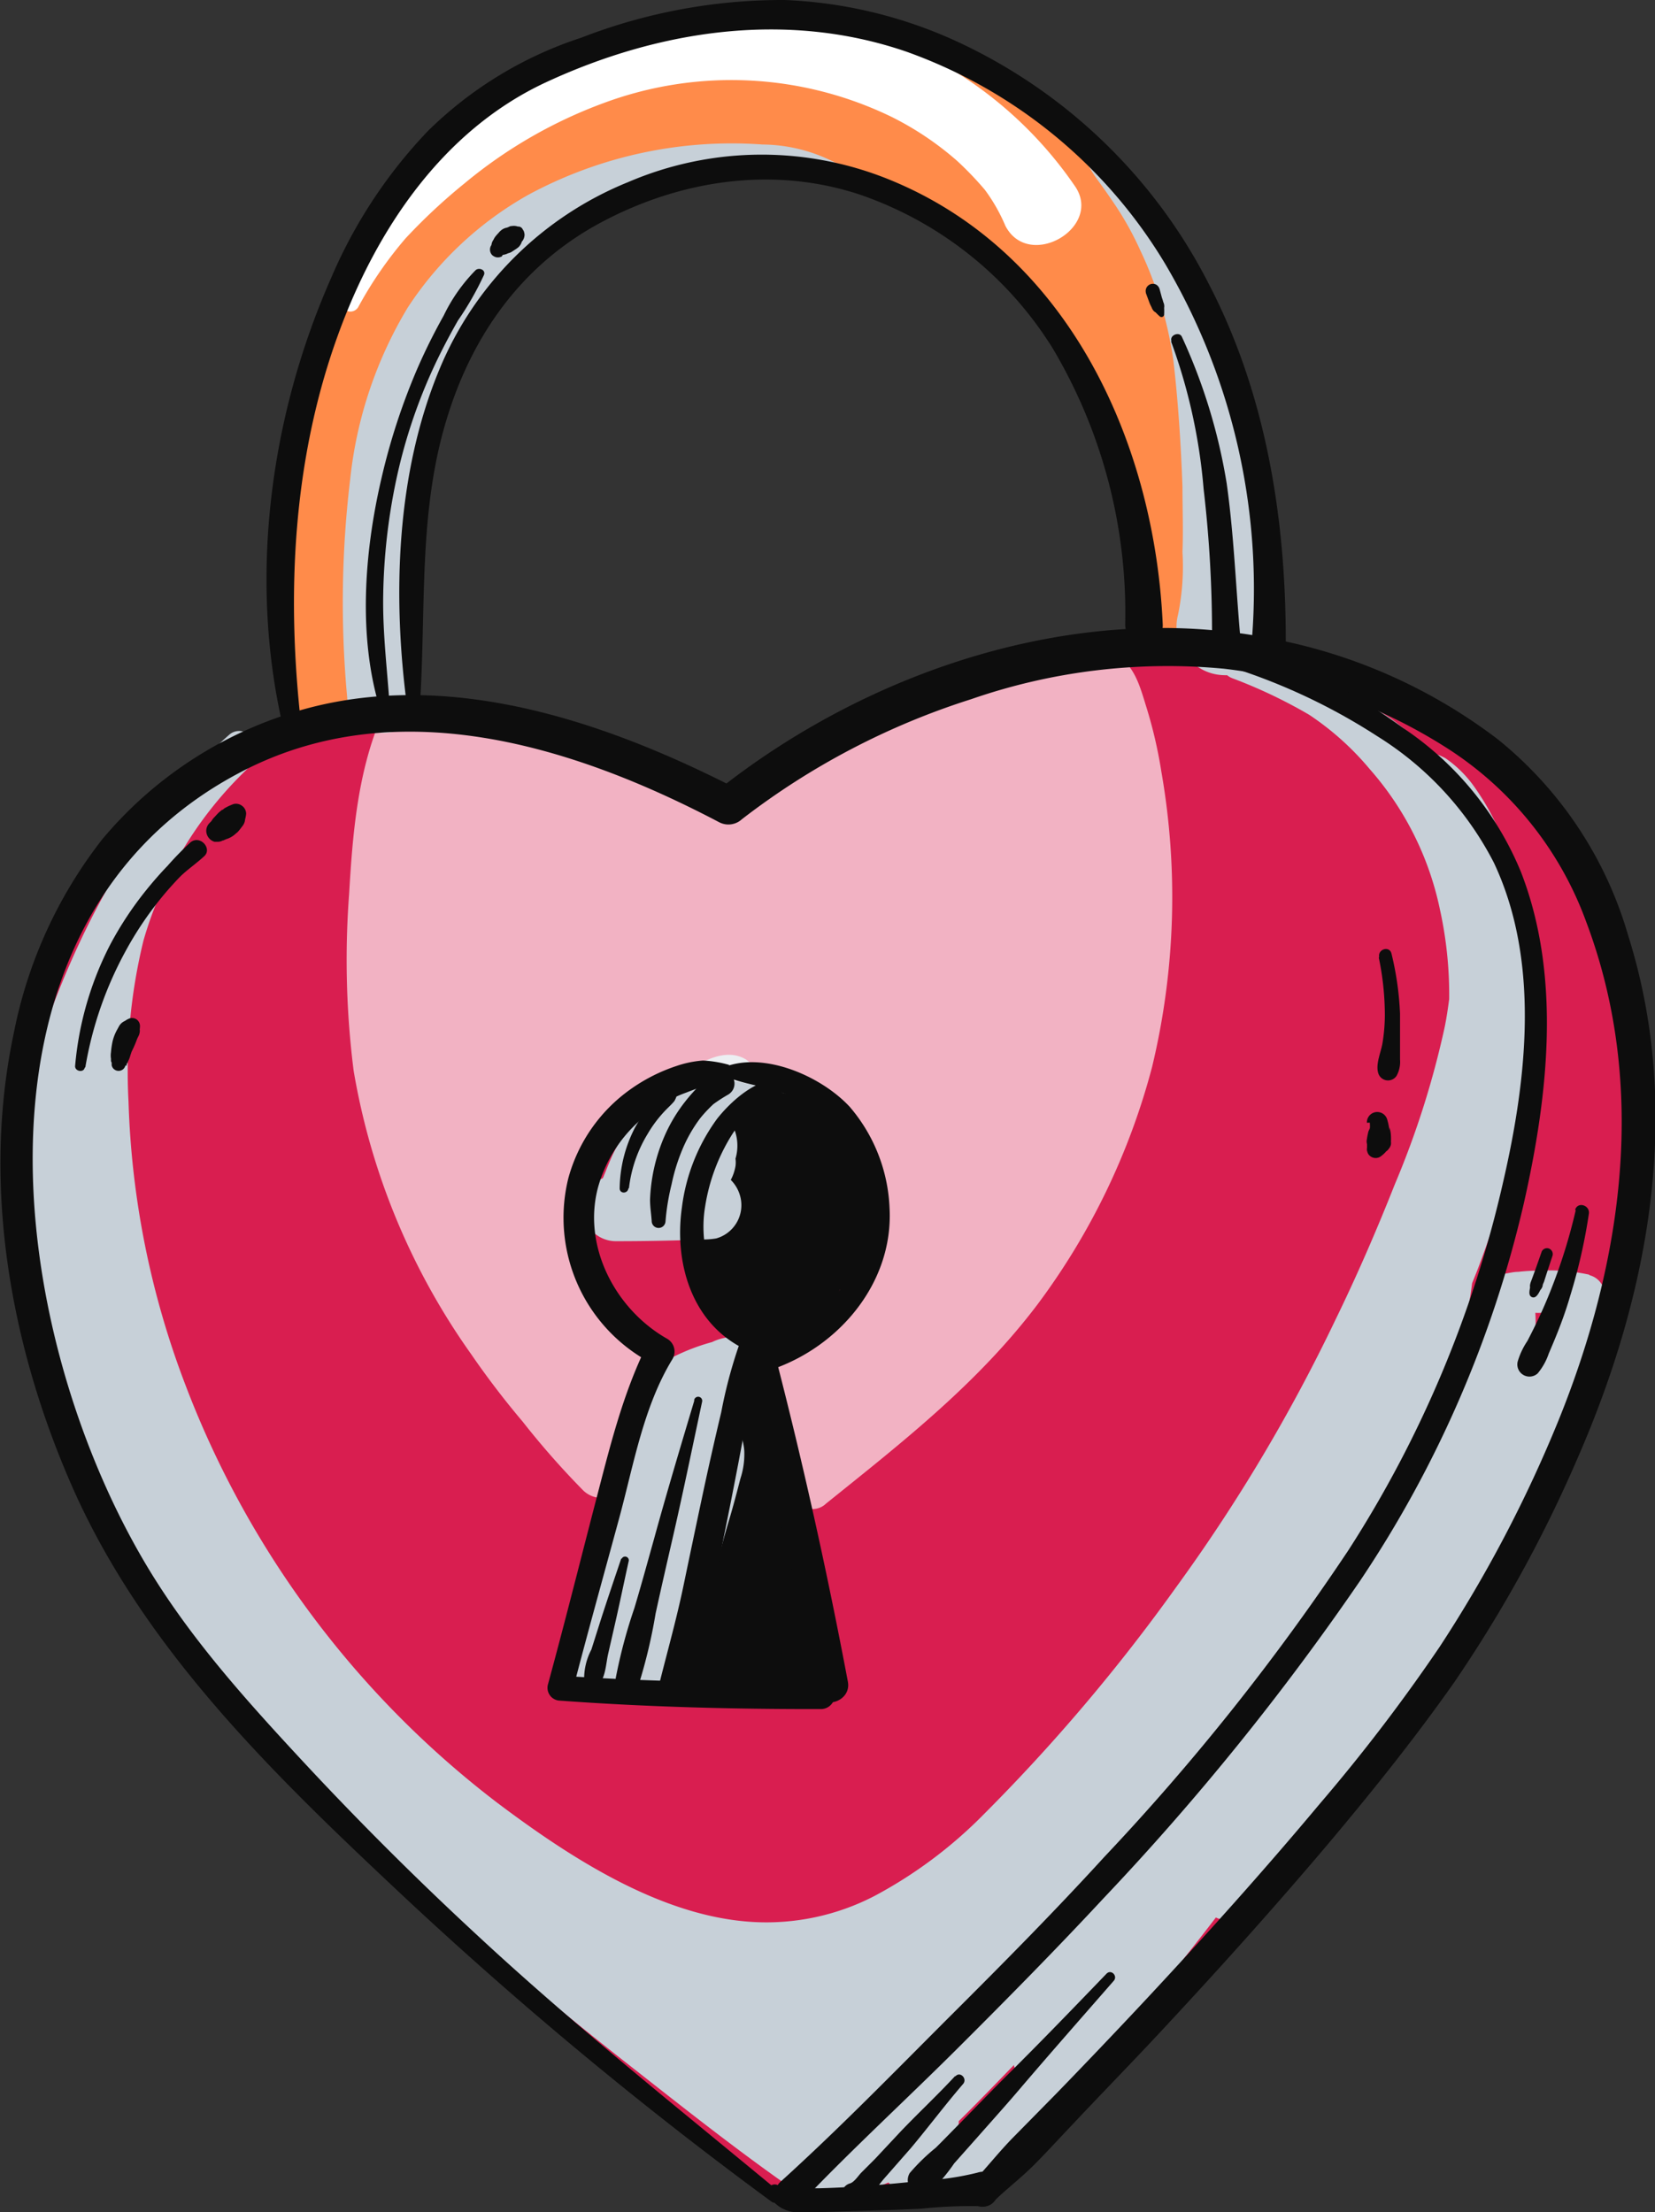 <svg xmlns="http://www.w3.org/2000/svg" viewBox="0 0 119.89 160.29"><rect x="0" y="0" width="119.89" height="160.29" fill="#333333" stroke="none"/><g style="isolation:isolate"><g id="Layer_2" data-name="Layer 2"><g id="OBJECTS"><path d="M117.2,70.41c-.84-5.69-4.38-10.79-8.46-14.71a26.79,26.79,0,0,0-7-5c-1.81-.85-4.49-1.91-6.72-1.61-1-.37-1.89-.66-2.67-.88A28.39,28.39,0,0,0,81,47.35a30.3,30.3,0,0,0-10.84,3.28l-.15.09a14.7,14.7,0,0,0-4.59,1.35,62.69,62.69,0,0,0-6.26,3.09,55.09,55.09,0,0,0-5.48,3.41l-.29.22-.67-.43a32.78,32.78,0,0,0-4.82-2.49c-7.19-3.13-15-4.95-22.82-3.75A25.88,25.88,0,0,0,14.92,56a22.63,22.63,0,0,0-4.25,3.56A9.91,9.91,0,0,0,8.93,62C4.14,67.58,2.1,75.06,1.7,82.35a55.39,55.39,0,0,0,4.47,25c3.5,7.87,9.53,14.51,15.3,20.8,6.11,6.65,12.31,13.34,19.24,19.16A148.91,148.91,0,0,0,53.1,156.8a33.41,33.41,0,0,0,3.16,2,4.16,4.16,0,0,0,3.25.16,2.53,2.53,0,0,0,1,.62,4.48,4.48,0,0,0,3.56,0l2.52-.06c1.91-.06,3.48-.06,5-1.42,2.7-2.48,5.15-5.27,7.59-8s4.8-5.6,7.09-8.48l.23-.3h0A5.43,5.43,0,0,0,88.1,140a4.51,4.51,0,0,1,.39-.37,3.57,3.57,0,0,0,.38-.3c.26-.3.51-.63.74-.95.77-1.1,1.48-2.25,2.17-3.4a92.71,92.71,0,0,0,7.56-8.53,55.05,55.05,0,0,0,3.39-4.92,6.41,6.41,0,0,0,2.67-3q1.06-1.95,2.14-3.87c1.45-2.57,2.88-5.14,4.17-7.79a58.12,58.12,0,0,0,5.63-17A68.15,68.15,0,0,0,117.2,70.41Z" fill="#d91e50"/><path d="M92.23,44.5c-.18-1-.31-2-.57-3s-.66-1.92-.91-2.91c0,0,0,0,0,0A36.34,36.34,0,0,0,90,32.6a43.49,43.49,0,0,0-4.35-11.9,48.2,48.2,0,0,0-7.83-10.35,33.66,33.66,0,0,0-11-7.73c-8-3.3-17.84-2.47-25.72.83s-13.09,10-16.35,17.76A57.57,57.57,0,0,0,20.88,36c-.65,5-1,10.43,0,15.35a1.69,1.69,0,0,0,2,1.16c.64-.17,1.29-.33,1.93-.48.21.36.42-.28.62.08a1.2,1.2,0,0,0,2.17-.28c.19-.56.43-.09.64-.64.22-.06.45-.11.67-.18a1.34,1.34,0,0,0,.93-1.63,5.81,5.81,0,0,1-.17-3A1.09,1.09,0,0,0,29,45c0-1.34.1-2.67.2-4a55.24,55.24,0,0,1,2-11.12c1.87-6.42,5.36-12.12,11.48-15.2,6.42-3.23,14-2.85,20.68-.61a27.64,27.64,0,0,1,8.53,4.47A21.82,21.82,0,0,1,78,26.73a83.71,83.71,0,0,1,3.75,11.89A42.55,42.55,0,0,0,84,45.14c1,2.23,4,2,6.1,2.17C91.65,47.44,92.45,45.79,92.23,44.5Z" fill="#ff8b4a"/><path d="M62.89,87.09a8,8,0,0,0-.07-.83,5.1,5.1,0,0,0-.7-2.38,2.25,2.25,0,0,0-.56-.55,5.72,5.72,0,0,0-2.63-3.28,2.26,2.26,0,0,0-.43-.17,2.38,2.38,0,0,0-3-.56,7.21,7.21,0,0,0-.62.47l-.1.13-.07,0a5.32,5.32,0,0,0-.69.52,9.4,9.4,0,0,0-1.42,1.6,10.45,10.45,0,0,0-1.64,3.49,13.66,13.66,0,0,0,.41,8.75,5.23,5.23,0,0,0,3.4,2.91,4.7,4.7,0,0,0,4.68-1.62,10,10,0,0,0,1.4-2.13,2.09,2.09,0,0,0,1.29-1,12.13,12.13,0,0,0,.85-2,5.39,5.39,0,0,0,.22-1.06,4.69,4.69,0,0,0,.07-1.12A3.26,3.26,0,0,0,62.89,87.09Z" fill="#0d0d0d"/><path d="M59.64,119c0-.37-.1-.74-.15-1.11-.38-2.69-.69-5.38-1-8.08a24.7,24.7,0,0,0-.63-4.62c-.25-.84-1.22-2.52-2.34-2.39,0-.57.06-1.14.1-1.72.09-1.32-2.09-1.63-2.33-.31-.6,3.17-1.35,6.32-2,9.49s-1.14,6.38-1.64,9.58a2.39,2.39,0,0,0,2.25,3,39,39,0,0,0,4.82.53,2.78,2.78,0,0,0,2.72-2,3.68,3.68,0,0,0,0-1.48A1.89,1.89,0,0,0,59.64,119Z" fill="#0d0d0d"/><path d="M54,76.74c-1.52-.88-3.38.27-4.63,1.17a16.06,16.06,0,0,0-2.86,2.54,14.23,14.23,0,0,0-2.12,3.2c-.18.4-.35.8-.51,1.21l-.12.29a1.47,1.47,0,0,1-.1.22,2.38,2.38,0,0,0,.92,4.56q3.32,0,6.63-.13v0a5.26,5.26,0,0,0,.67-.07,2.5,2.5,0,0,0,1.8-2.77,2.62,2.62,0,0,0-.74-1.47,3.35,3.35,0,0,0,.34-1,2,2,0,0,0,0-.54,3.29,3.29,0,0,0-.22-2.43,1.09,1.09,0,0,0-.23-.29l.09-.06c.8-.48,1.8-1.1,2-2.08A2.13,2.13,0,0,0,54,76.74Z" fill="#c7d0d8" style="mix-blend-mode:multiply"/><path d="M55.48,98.24a1.21,1.21,0,0,0-.61-1,3.76,3.76,0,0,0-3.29,0,15,15,0,0,0-3.68,1.55c-.95.73-1.39,2.38-1.8,3.47s-.83,2.35-1.23,3.53c-1.54,4.62-3.18,9.36-3.82,14.2a2.3,2.3,0,0,0,1.7,2.23c1.9.39,4.4.67,6.17-.36s2-4,2.4-5.82.92-4,1.5-5.92c.3-1,.56-2,.82-3a5.66,5.66,0,0,0,.28-1.87c0-.48-.16-.94-.21-1.42,0-.13.08-.27.11-.41.11-.47.18-1.05.24-1.36a1.79,1.79,0,0,0-.27-1.31A3.5,3.5,0,0,0,55.48,98.24Z" fill="#c7d0d8" style="mix-blend-mode:multiply"/><path d="M60.55,11.81a11.62,11.62,0,0,0-5.32-1.34,31,31,0,0,0-16.95,3.64,25.16,25.16,0,0,0-8.74,8.17,30.21,30.21,0,0,0-4.17,12.43,74.6,74.6,0,0,0-.22,15.81,2.65,2.65,0,1,0,5.22-.7,33.63,33.63,0,0,1-.68-12.12,39.41,39.41,0,0,1,2.8-11.52c2.71-6.14,9.45-11,15.78-12.77a23,23,0,0,1,5.94-.9c2,0,4,.51,6,.41A.6.6,0,0,0,60.55,11.81Z" fill="#c7d0d8" style="mix-blend-mode:multiply"/><path d="M115.1,92.35a13.62,13.62,0,0,0-3.49-.29,14.7,14.7,0,0,0-1.63.09c-.32,0-.63.08-1,.14a2.16,2.16,0,0,0-.69.3,2.66,2.66,0,0,0-.63.27.76.76,0,0,0,0,1.3h0a26.28,26.28,0,0,0-2,4.34c-.43.94-.89,1.86-1.37,2.78a28,28,0,0,0,2.35-8.3c.13-.33.27-.66.4-1,3-7.9,5-16.6,3.37-25-.11-.57-.25-1.14-.4-1.7a18.22,18.22,0,0,0-3.31-8.41,8.39,8.39,0,0,0-2-1.94,4.58,4.58,0,0,0-1-.39A29,29,0,0,0,100.67,52a55.1,55.1,0,0,0-5.32-3,28,28,0,0,0-3.75-1.67,3.41,3.41,0,0,0,.53-2.89,24.79,24.79,0,0,1-.47-4.76c-.14-1.7-.33-3.4-.56-5.09A40.24,40.24,0,0,0,88.58,25,55.68,55.68,0,0,0,85,17.19a44.13,44.13,0,0,0-2.43-3.78c-.38-.52-.77-1-1.19-1.51a14.74,14.74,0,0,0-1.85-1.6c-.6-.51-1.72.17-1.18.91.39.53.67,1.15,1.07,1.7s.79,1.1,1.17,1.66a22.59,22.59,0,0,1,2,3.54,27.64,27.64,0,0,1,2.41,8c.35,3,.55,6.12.66,9.17,0,1.57.06,3.15,0,4.72a17.4,17.4,0,0,1-.32,4.53,3.51,3.51,0,0,0,3.35,4.39,1.38,1.38,0,0,0,.2,0,1.48,1.48,0,0,0,.35.21,36.32,36.32,0,0,1,5.6,2.66,20.46,20.46,0,0,1,4.38,3.93,22.22,22.22,0,0,1,5.08,10.13,28.77,28.77,0,0,1,.68,6.54c-.09.68-.19,1.36-.32,2a64.27,64.27,0,0,1-3.61,11.4c-1.33,3.36-2.76,6.66-4.34,9.9A123.14,123.14,0,0,1,85.2,115a131.7,131.7,0,0,1-13.93,16.45,32.63,32.63,0,0,1-7.9,5.91,17,17,0,0,1-8.91,1.89c-6.62-.41-13.16-4.66-18.41-8.61A68.9,68.9,0,0,1,13.4,100.26,62.76,62.76,0,0,1,9.31,79.82a40.09,40.09,0,0,1,1.08-11.66,27.81,27.81,0,0,1,8-12.89,1,1,0,0,0,0-1.38,1.08,1.08,0,0,0-1.79-.65c-5.87,5.15-9.91,12.2-12.69,19.42A42.58,42.58,0,0,0,1.91,96c1.65,8.81,6.54,16.7,12,23.64a154.85,154.85,0,0,0,19.5,19.92c4,3.5,8.08,6.86,12.25,10.13s8.61,6.81,13.17,9.88a3,3,0,0,0,3,0,2.66,2.66,0,0,0,.9-.77c.3-.11.6-.24.9-.36l.73-.31a3,3,0,0,0,1.8.93,10.55,10.55,0,0,0,3.41.08,5.45,5.45,0,0,0,2.86-1.57,25.09,25.09,0,0,0,1.8-2.18c.63-.78,1.29-1.54,2-2.28a20.53,20.53,0,0,0,2.7-3,23.46,23.46,0,0,0,2.56-2.93c2.23-2.71,4.45-5.45,6.59-8.25a2.29,2.29,0,0,0,1.58.14c2.22-.69,3.62-3,5-4.73s2.64-3.41,3.87-5.19q3.66-5.25,6.88-10.79c2.16-3.69,4-7.54,5.83-11.43s3.71-7.79,4.38-11.93a1.46,1.46,0,0,0-.45-2.6ZM71.26,152.79c-.45.58-.94,1.24-1.31,1.68-.12.14-.25.27-.38.4l-.11.07-.25.09-.19,0a2.11,2.11,0,0,0,.28-.81,2.3,2.3,0,0,0,.15-.32,1.55,1.55,0,0,0,0-.21c1.35-1.33,2.66-2.69,4-4.07,0,.13.1.26.15.4C72.79,151,72,151.85,71.26,152.79ZM83.58,132.1c-.67.62-1.33,1.26-2,1.93-2.13,2.25-4.22,4.56-6.2,6.94a96.55,96.55,0,0,1-12.66,13l-.16.08-.34.2.4-.3A40.59,40.59,0,0,0,68,148.73q4.84-5.19,9.43-10.63c1.8-2.14,3.6-4.32,5.38-6.52l.21-.19c.19-.16.37-.33.55-.5A3.78,3.78,0,0,0,83.58,132.1Zm3.85-4.17c-.16,0-.31,0-.46,0l.58-.61c.3-.31.61-.6.91-.88ZM111,97.79a8.65,8.65,0,0,0,.22-2.67,3,3,0,0,0,.42,0l.87.06C112,96.05,111.45,96.91,111,97.79Z" fill="#c7d0d8" style="mix-blend-mode:multiply"/><path d="M84.13,55.91A33,33,0,0,0,83,51.09c-.56-1.84-1.15-3.93-3.5-3.76a41.25,41.25,0,0,0-9.58,2.27,72.16,72.16,0,0,0-10.66,4.57,33.3,33.3,0,0,0-7.11,4.44l-.51-.3c-1-.62-1.95-1.19-3-1.72A44.61,44.61,0,0,0,42,53.83,36.25,36.25,0,0,0,35.2,52.3c-1.13-.13-2.27-.22-3.41-.25a12.43,12.43,0,0,0-3.13.4.58.58,0,0,0-1.12-.31c-1.65,4-2,8.37-2.25,12.64a63.77,63.77,0,0,0,.33,12.81,49.73,49.73,0,0,0,8.5,20.51,61.51,61.51,0,0,0,3.74,4.9,59.4,59.4,0,0,0,4.4,5,1.91,1.91,0,0,0,3.15-.83c.41-1.26.74-2.55,1.1-3.82a19.19,19.19,0,0,0,.85-3.73c.13-2.25-1.93-3.45-3.14-5.08A13.58,13.58,0,0,1,42.81,82.2c1.68-3.88,6.57-4.62,10.29-3.9,2.11.41,4.16,1.06,6.24,1.59a13.67,13.67,0,0,1,2.12.74,20.79,20.79,0,0,1,1.35,10.42c-.63,3.76-3.87,5.46-7,7a1.62,1.62,0,0,0-.74,1.81c.82,2.83,1.78,5.64,2.48,8.49a1.38,1.38,0,0,0,2.28.6c5.53-4.45,11-8.71,15.33-14.44a50,50,0,0,0,8.3-17.21A52.69,52.69,0,0,0,84.13,55.91Z" fill="#fff" opacity="0.66" style="mix-blend-mode:soft-light"/><path d="M77.83,13.43A29.14,29.14,0,0,0,56.54.93C47.57.14,38.65,4.07,32,9.85a35.35,35.35,0,0,0-5.13,5.46c-1.49,2-2.77,4.25-2.13,6.8a.67.67,0,0,0,1.2.16,28.42,28.42,0,0,1,3.44-5,41.92,41.92,0,0,1,4.29-4A34.27,34.27,0,0,1,43.72,7.47a26.56,26.56,0,0,1,20.87,1,22.18,22.18,0,0,1,4.76,3.2,23.69,23.69,0,0,1,2,2.09,12.57,12.57,0,0,1,1.48,2.6C74.54,19.66,80,16.44,77.83,13.43Z" fill="#fff" style="mix-blend-mode:soft-light"/><path d="M56.43,158.79c-7.35-6.09-14.78-12-21.78-18.5q-6.72-6.21-12.94-12.92c-4.17-4.5-8.25-9.06-11.35-14.38C.45,96-3.28,66.9,17.33,56c11.3-6,24.16-2,34.76,3.57a1.44,1.44,0,0,0,1.65-.21,53.67,53.67,0,0,1,16.61-8.7,43.46,43.46,0,0,1,18.3-2.21,38.22,38.22,0,0,1,16.2,5.77,25.14,25.14,0,0,1,10.06,12.58c4.47,11.87,2.65,24.6-2,36.09a95.94,95.94,0,0,1-8.62,16.43,127.61,127.61,0,0,1-8.69,11.38c-4.07,4.87-8.32,9.6-12.65,14.24q-3.18,3.4-6.41,6.73l-3.09,3.14c-1.06,1.07-2,2.28-3,3.33a1,1,0,0,0,1.45,1.45c.89-.89,1.91-1.66,2.82-2.55s2-2.09,3-3.14c2-2.13,4.08-4.26,6.1-6.42,4.1-4.39,8.12-8.85,12-13.42,3.33-3.94,6.6-8,9.54-12.19a96.39,96.39,0,0,0,9-16.4c5.16-11.89,7.56-25.09,3.58-37.71a28.34,28.34,0,0,0-9.42-14.18,38.85,38.85,0,0,0-16-7.23C78.32,43.37,62.94,48.5,51.82,57.4l1.64-.21c-10-5.13-21.93-9.14-33.06-5.3a29.21,29.21,0,0,0-13,8.93A33.13,33.13,0,0,0,1,74.85c-2.34,11-.25,22.71,4.25,32.91,5.2,11.78,14.66,20.89,23.91,29.57a292.27,292.27,0,0,0,26.73,22.19c.43.31,1-.39.57-.73Z" fill="#0d0d0d"/><path d="M86.58,47.61a43.79,43.79,0,0,1,13.19,5.73,23.36,23.36,0,0,1,8.45,9.17c3.37,7.15,2.38,15.73.66,23.17a83.12,83.12,0,0,1-11.2,26.64A167.75,167.75,0,0,1,80,134.54c-3.65,4-7.42,7.8-11.23,11.6-4,4-8,8.11-12.23,11.94-1,.91.55,2.49,1.5,1.5,3.67-3.85,7.6-7.45,11.37-11.21,3.57-3.56,7.11-7.15,10.54-10.84a186.87,186.87,0,0,0,18.58-23,82.33,82.33,0,0,0,11.86-27.35c1.75-7.77,2.74-16.41-.21-24a23.12,23.12,0,0,0-8.53-10.43c-4.21-3.05-9.57-6-14.9-6.05a.46.46,0,0,0-.12.89Z" fill="#0d0d0d"/><path d="M52.8,77.15a8.5,8.5,0,0,0-1.87-.31,7.61,7.61,0,0,0-1.94.4,12.53,12.53,0,0,0-3.34,1.7,11.64,11.64,0,0,0-4.48,6.43,11.9,11.9,0,0,0,6.11,13.44l-.38-1.43c-1.84,3.69-2.78,7.71-3.82,11.68-1.12,4.33-2.21,8.67-3.39,13a.93.93,0,0,0,.89,1.16c6.28.46,12.59.62,18.89.61a1,1,0,0,0,0-2c-6.3.15-12.6,0-18.89-.42l.88,1.16c1.08-4.17,2.24-8.32,3.37-12.48,1.06-3.88,1.76-8.14,3.88-11.61A1.07,1.07,0,0,0,48.33,97c-3.77-2.14-6.16-6.73-5-11a10.09,10.09,0,0,1,3.55-5.25,9.82,9.82,0,0,1,2.84-1.59,24.17,24.17,0,0,1,3.12-1,.49.49,0,0,0,0-.95Z" fill="#0d0d0d"/><path d="M52.58,78c1.39.59,2.89.7,4.29,1.25a8.28,8.28,0,0,1,3.53,2.47,10.47,10.47,0,0,1,2.18,6.13,8.92,8.92,0,0,1-1.75,5.62c-1.53,2-4,2.87-6.39,3.49a1.33,1.33,0,0,0-.93,1.62,235.38,235.38,0,0,1,5.59,23.9c.27,1.52,2.61.88,2.32-.64-1.51-8-3.28-16-5.36-24l-.92,1.62c5.27-1.43,9.6-6.28,9.3-11.92a12,12,0,0,0-2.88-7.34c-2-2.17-6.08-4-9-2.92a.36.36,0,0,0,0,.68Z" fill="#0d0d0d"/><path d="M56.84,78.27c-1.83-.38-3.87,1.49-4.9,2.8a13.77,13.77,0,0,0-2.54,6.4c-.59,4.12.76,8.65,4.88,10.43a1,1,0,1,0,.8-1.91c-3.22-1.33-4.55-5.33-4-8.57A13.82,13.82,0,0,1,53,82.25a7.08,7.08,0,0,1,2-2.08,13.24,13.24,0,0,0,2-1.28.37.37,0,0,0-.16-.62Z" fill="#0d0d0d"/><path d="M54.08,96a34.31,34.31,0,0,0-1.83,6.31q-.75,3.15-1.42,6.31T49.49,115c-.48,2.28-1.1,4.5-1.67,6.76-.43,1.7,2.31,2.38,2.58.71.72-4.44,1.57-8.83,2.46-13.24.42-2.12.83-4.24,1.21-6.37a34.89,34.89,0,0,0,.86-6.58c0-.42-.65-.66-.85-.23Z" fill="#0d0d0d"/><path d="M55.69,159.05a2.44,2.44,0,0,0,2.3,1.24c1.46,0,2.92-.06,4.38-.1s2.92-.09,4.38-.16a33.78,33.78,0,0,1,4.38-.18c1.75.15,1.46-3-.33-2.43a19.86,19.86,0,0,1-3.75.56c-1.32.14-2.63.27-3.95.37s-2.53.17-3.8.2c-.56,0-1.13,0-1.7,0a5.61,5.61,0,0,0-.58,0c-.35,0-.3.13-.54-.13a.5.5,0,0,0-.79.6Z" fill="#0d0d0d"/><path d="M21.81,52.47c-1.07-9.44-.6-19.16,2.66-28.16C27.22,16.69,32.05,9.43,39.6,5.94,47.77,2.16,57,.77,65.65,3.74a35.92,35.92,0,0,1,18.77,15.4,46.36,46.36,0,0,1,6.2,28c-.15,1.59,2.5,1.64,2.52,0,.08-9.11-1.32-18.38-5.56-26.54A38.69,38.69,0,0,0,69,2.86,33,33,0,0,0,56.85,0,40.23,40.23,0,0,0,42.11,2.73,28.36,28.36,0,0,0,31,9.49a35.6,35.6,0,0,0-7,10.62c-4.45,10.07-6,21.77-3.5,32.55.18.73,1.44.59,1.35-.19Z" fill="#0d0d0d"/><path d="M30.41,51.2c.48-7.05-.15-14.12,2-21,1.88-6.07,5.5-11.09,11.18-14.11s12.35-4.08,18.67-2a26.64,26.64,0,0,1,14,11.15,37.51,37.51,0,0,1,5.25,20c0,1.75,2.8,1.75,2.72,0-.59-13.13-6.78-26.76-19.5-32.1a24.53,24.53,0,0,0-19.24.06A24.92,24.92,0,0,0,31.85,26.72c-3.16,7.56-3.43,16.47-2.36,24.48a.46.46,0,0,0,.92,0Z" fill="#0d0d0d"/><path d="M80.16,143c-2.35,2.44-4.7,4.88-7.11,7.27-1.18,1.17-2.34,2.38-3.51,3.57-.59.59-1.17,1.2-1.76,1.78a14.15,14.15,0,0,0-1.88,1.83,1,1,0,0,0,.27,1.32,1,1,0,0,0,1.34-.08,13.71,13.71,0,0,0,1.61-1.94l1.66-1.87c1.11-1.26,2.23-2.5,3.31-3.78,2.18-2.55,4.39-5.06,6.59-7.58.31-.35-.18-.86-.52-.52Z" fill="#0d0d0d"/><path d="M69.18,150.43c-1.28,1.38-2.64,2.65-3.93,4l-1.87,2-1,1c-.22.23-.49.67-.81.77a.81.81,0,0,0,.44,1.56c.88-.26,1.44-1.2,2-1.87L66,155.62c1.28-1.53,2.47-3.12,3.77-4.63.32-.38-.21-.93-.55-.56Z" fill="#0d0d0d"/><path d="M114.15,87.67a39.81,39.81,0,0,1-1.74,5.63c-.34.88-.72,1.75-1.13,2.6-.21.43-.42.85-.64,1.27a5.34,5.34,0,0,0-.7,1.49.88.88,0,0,0,1.45.85,4.47,4.47,0,0,0,.8-1.43c.19-.45.38-.89.56-1.34.38-.94.72-1.89,1-2.86a40.21,40.21,0,0,0,1.35-5.94c.09-.62-.82-.91-1-.27Z" fill="#0d0d0d"/><path d="M111.66,90.75,111.22,92l-.22.6c-.08.24-.23.5-.14.75V93.1c0,.26-.21.74.11.88s.52-.34.64-.56l-.15.15a.69.69,0,0,0,.29-.4c0-.1.06-.2.1-.3l.2-.63.42-1.27a.43.43,0,0,0-.3-.52.42.42,0,0,0-.51.3Z" fill="#0d0d0d"/><path d="M48.21,88.5a16.58,16.58,0,0,1,.44-2.69,13.66,13.66,0,0,1,.8-2.57A10.39,10.39,0,0,1,50.74,81a9.92,9.92,0,0,1,.94-1,11.46,11.46,0,0,1,1.1-.71c1-.67.07-2.31-1-1.63a4.76,4.76,0,0,0-.67.48c-.18.17-.31.38-.48.55a12.23,12.23,0,0,0-1,1.13,11.42,11.42,0,0,0-1.54,2.61,12.73,12.73,0,0,0-1,4.49c0,.52.08,1,.12,1.55a.49.49,0,0,0,1,0Z" fill="#0d0d0d"/><path d="M45.56,86.1a9.7,9.7,0,0,1,1.36-3.95,9,9,0,0,1,1.2-1.61c.24-.26.51-.49.73-.76a1.92,1.92,0,0,0,.14-.29c0-.12-.08,0,.08-.09a1.06,1.06,0,0,0,.24-.41.22.22,0,0,0-.22-.28,1.69,1.69,0,0,0-.44.12,3.35,3.35,0,0,0-.45.19,3.89,3.89,0,0,0-.86.81A10.08,10.08,0,0,0,46,81.7a9.79,9.79,0,0,0-1.11,4.4c0,.41.59.4.63,0Z" fill="#0d0d0d"/><path d="M50.29,101.5c-1,3.34-2,6.68-2.91,10-.47,1.68-.93,3.36-1.42,5a37.39,37.39,0,0,0-1.35,5.06.87.87,0,0,0,1.67.46,38.21,38.21,0,0,0,1.21-5.1c.37-1.7.76-3.4,1.15-5.1.79-3.41,1.49-6.83,2.22-10.25a.29.29,0,0,0-.57-.15Z" fill="#0d0d0d"/><path d="M45,112.93c-.5,1.48-1,2.95-1.48,4.44l-.68,2.15a4.54,4.54,0,0,0-.52,2.33.61.61,0,0,0,1,.27c.55-.54.57-1.55.73-2.27l.5-2.19c.35-1.53.65-3,1-4.58a.27.27,0,0,0-.51-.15Z" fill="#0d0d0d"/><path d="M28.24,51.33c-.18-2.75-.53-5.47-.48-8.23a43.47,43.47,0,0,1,.93-8.27,38.63,38.63,0,0,1,2.59-7.92c.57-1.26,1.21-2.48,1.89-3.68a22.22,22.22,0,0,0,1.89-3.31c.14-.37-.35-.56-.6-.35a12.21,12.21,0,0,0-2.32,3.3,42.62,42.62,0,0,0-1.93,3.89,46.61,46.61,0,0,0-2.6,8c-1.22,5.27-1.69,11.44-.06,16.68.12.36.72.31.69-.1Z" fill="#0d0d0d"/><path d="M36.42,18.47l.26-.11H36a.69.69,0,0,0,.4.11,1.14,1.14,0,0,0,.41-.12l.21-.09-.63.08a.87.87,0,0,0,.72-.12l.15-.1a2.44,2.44,0,0,0,.31-.22.94.94,0,0,0,.24-.9l-.09.66c0-.09.11-.17.16-.25A.83.83,0,0,0,38,17v0a1.14,1.14,0,0,0-.1-.36l0,.37a1.6,1.6,0,0,0,0-.23.36.36,0,0,0-.28-.36.78.78,0,0,0-.22,0l.24.07a.56.56,0,0,0-.26-.11.81.81,0,0,0-.31,0,.32.32,0,0,0-.19.05l-.12.05-.28.12h.86a1,1,0,0,0-.46-.12.9.9,0,0,0-.47.13,1.14,1.14,0,0,0-.28.25c-.21.23-.45.46-.42.8l.11-.41-.11.18a.77.77,0,0,0,0,.8v-.66l-.14.23a.58.58,0,0,0,.09.69.77.77,0,0,0,.25.14.61.61,0,0,0,.44-.05Z" fill="#0d0d0d"/><path d="M84.83,24.73a40.66,40.66,0,0,1,2.36,10.69,89.79,89.79,0,0,1,.61,10.87c0,1.35,2.18,1.31,2.06,0-.34-3.77-.47-7.53-1-11.28a41,41,0,0,0-3.24-10.6c-.18-.42-.93-.12-.75.32Z" fill="#0d0d0d"/><path d="M83,21.21l.24.65a2.87,2.87,0,0,0,.18.4.69.69,0,0,0,.07.15.53.53,0,0,0,.35.27l-.18-.11a3.85,3.85,0,0,0,.35.35.19.19,0,0,0,.32-.13,4.38,4.38,0,0,0,0-.51l-.06.21a.67.67,0,0,0,0-.6,3,3,0,0,0-.1-.32L84,20.94a.56.56,0,0,0-.23-.31.52.52,0,0,0-.76.58Z" fill="#0d0d0d"/><path d="M6.18,77.34a26.79,26.79,0,0,1,2.93-8.45,24.82,24.82,0,0,1,2.48-3.72c.44-.55.91-1.08,1.4-1.59s1.22-1,1.81-1.55-.3-1.56-1-1a22.2,22.2,0,0,0-1.66,1.7c-.55.57-1.07,1.17-1.57,1.79A25,25,0,0,0,8,68.41a23.58,23.58,0,0,0-2.56,8.84c0,.39.64.49.7.09Z" fill="#0d0d0d"/><path d="M16.14,60.91l.36-.16-.45.12a1.77,1.77,0,0,0,1.05-.49.9.9,0,0,0,.2-.19l.09-.11.22-.29a.93.93,0,0,0,.12-.27,1,1,0,0,0-.1-.73l.09.22h0v.47a2.33,2.33,0,0,0,.11-.51.71.71,0,0,0-.29-.58.71.71,0,0,0-.63-.13,4.46,4.46,0,0,0-.5.22l.69-.09c-.11,0,0-.06-.27,0a1.17,1.17,0,0,0-.38.08.79.79,0,0,0-.31.2l0,0-.05,0-.21.18.2-.16a1.94,1.94,0,0,0-.31.26l-.12.13-.12.13a1.18,1.18,0,0,0-.31.53l.23-.39-.27.28a.82.82,0,0,0-.24.57.83.83,0,0,0,.17.49.81.81,0,0,0,.43.3l.21,0a.72.72,0,0,0,.41-.11Z" fill="#0d0d0d"/><path d="M9.17,77.22a1.16,1.16,0,0,0,0-.18l-.14.23a.85.85,0,0,0,.24-.35l0,.07,0-.08a1.75,1.75,0,0,0,.17-.43l.09-.27L9.63,76s.1-.19,0,0a7.33,7.33,0,0,0,.3-.72c-.09.23,0,0,0,0l.07-.15a.94.94,0,0,0,.13-.44.87.87,0,0,0-.13-.44l.07.55a1.53,1.53,0,0,0,.07-.47.59.59,0,0,0-.22-.45.58.58,0,0,0-.51-.1,1.44,1.44,0,0,0-.52.33l.5-.21a.89.89,0,0,0-.77.46l-.17.31a3.32,3.32,0,0,0-.29.76,5.66,5.66,0,0,0-.12.81,1.49,1.49,0,0,0,0,.47s0,.11,0,.17a1,1,0,0,0,.21.35l-.16-.38c0,.11,0,.22,0,.33a.51.51,0,0,0,1,0Z" fill="#0d0d0d"/><path d="M99.88,69.38a20.35,20.35,0,0,1,.44,4.19,12.67,12.67,0,0,1-.17,2c-.11.68-.51,1.51-.31,2.18a.74.74,0,0,0,1.34.18,2.1,2.1,0,0,0,.24-1.16c0-.36,0-.73,0-1.1,0-.74,0-1.48,0-2.22a22.14,22.14,0,0,0-.62-4.36c-.14-.58-1-.33-.89.25Z" fill="#0d0d0d"/><path d="M99.23,81.34a3.51,3.51,0,0,1,0,.56l0-.22c0,.13-.1.25-.12.38a6,6,0,0,0-.11.61.92.92,0,0,0,.47.8h0l-.32-.32,0,0-.12-.43c0,.1,0,.2,0,.3v.13a1,1,0,0,0,0,.3l0-.17v0a.72.72,0,0,0,.08.32.61.61,0,0,0,.23.22.64.64,0,0,0,.63,0,2.11,2.11,0,0,0,.66-.7l-.31.32,0,0-.45.13h0l.24,0a.65.65,0,0,0,.32-.16.55.55,0,0,0,.17-.17.69.69,0,0,0,.16-.32.65.65,0,0,0,0-.2,3.19,3.19,0,0,0,0-.42,2.06,2.06,0,0,0-.11-.61l0,.22a3.93,3.93,0,0,0-.15-.76.75.75,0,0,0-1.48.2Z" fill="#0d0d0d"/></g></g></g></svg>